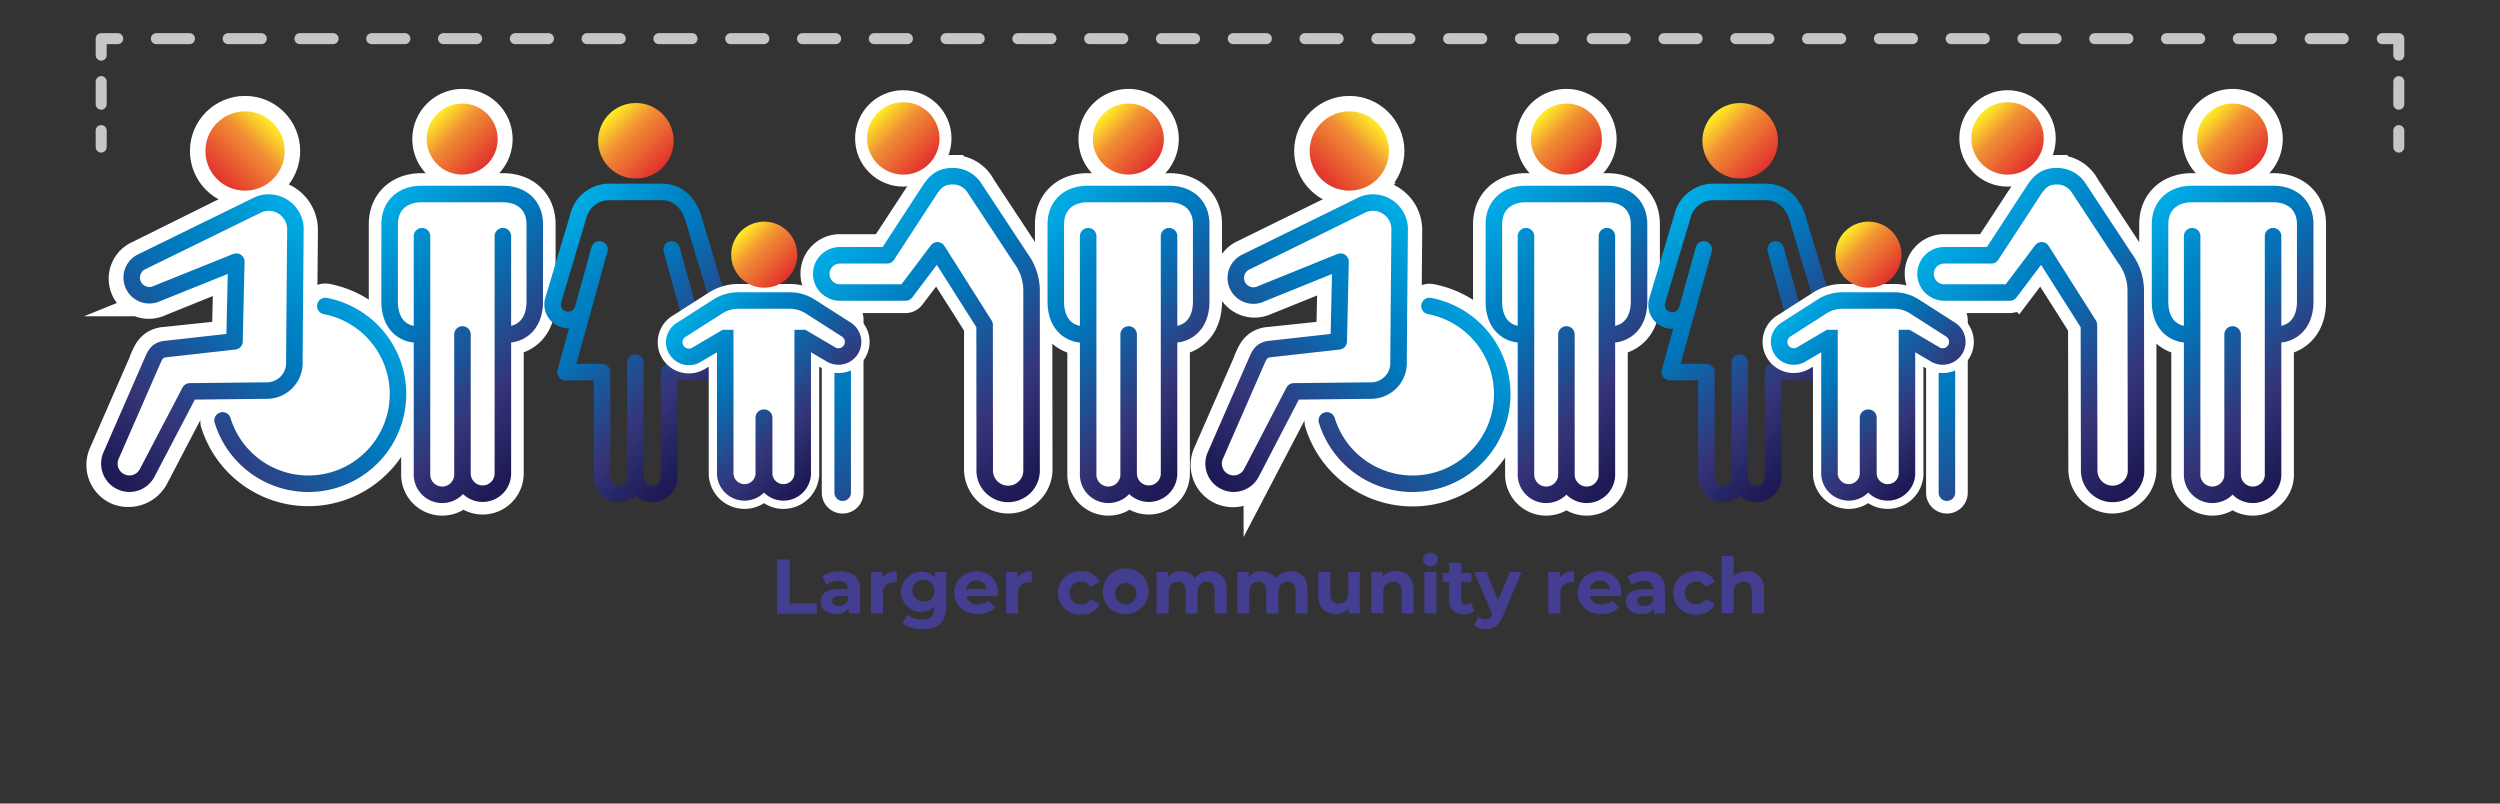<svg xmlns="http://www.w3.org/2000/svg" xmlns:xlink="http://www.w3.org/1999/xlink" viewBox="0 0 454.09 145.95"><rect x="0" y="0" width="454.09" height="145.95" fill="#333333" stroke="none"/><defs><style>.cls-1{fill:#433e8f;}.cls-10,.cls-11,.cls-12,.cls-13,.cls-14,.cls-16,.cls-2,.cls-23,.cls-24,.cls-25,.cls-26,.cls-27,.cls-28,.cls-3,.cls-4{fill:none;}.cls-2,.cls-3,.cls-4{stroke:#c6c6c5;stroke-width:2px;}.cls-10,.cls-11,.cls-12,.cls-13,.cls-14,.cls-15,.cls-16,.cls-2,.cls-23,.cls-24,.cls-25,.cls-26,.cls-27,.cls-28,.cls-3,.cls-4,.cls-9{stroke-linecap:round;}.cls-10,.cls-11,.cls-12,.cls-13,.cls-14,.cls-2,.cls-23,.cls-24,.cls-25,.cls-26,.cls-27,.cls-3,.cls-4,.cls-9{stroke-linejoin:round;}.cls-3{stroke-dasharray:4.11 4.8;}.cls-4{stroke-dasharray:6.02 7.02;}.cls-15,.cls-5,.cls-6,.cls-7,.cls-8,.cls-9{fill:#fff;}.cls-15,.cls-5,.cls-6,.cls-7,.cls-9{stroke:#fff;}.cls-15,.cls-16,.cls-28,.cls-5,.cls-6,.cls-7{stroke-miterlimit:10;}.cls-5{stroke-width:5.62px;}.cls-6{stroke-width:5.36px;}.cls-7{stroke-width:3.79px;}.cls-9{stroke-width:7.57px;}.cls-10,.cls-11,.cls-12,.cls-13,.cls-14,.cls-16,.cls-23,.cls-24,.cls-25,.cls-26,.cls-27,.cls-28{stroke-width:3px;}.cls-10{stroke:url(#New_Gradient_Swatch_2);}.cls-11{stroke:url(#New_Gradient_Swatch_2-2);}.cls-12{stroke:url(#New_Gradient_Swatch_2-3);}.cls-13{stroke:url(#New_Gradient_Swatch_2-4);}.cls-14{stroke:url(#New_Gradient_Swatch_2-5);}.cls-15{stroke-width:6px;}.cls-16{stroke:url(#New_Gradient_Swatch_2-6);}.cls-17{fill:url(#New_Gradient_Swatch_3);}.cls-18{fill:url(#New_Gradient_Swatch_3-2);}.cls-19{fill:url(#New_Gradient_Swatch_3-3);}.cls-20{fill:url(#New_Gradient_Swatch_3-4);}.cls-21{fill:url(#New_Gradient_Swatch_3-5);}.cls-22{fill:url(#New_Gradient_Swatch_3-6);}.cls-23{stroke:url(#New_Gradient_Swatch_2-7);}.cls-24{stroke:url(#New_Gradient_Swatch_2-8);}.cls-25{stroke:url(#New_Gradient_Swatch_2-9);}.cls-26{stroke:url(#New_Gradient_Swatch_2-10);}.cls-27{stroke:url(#New_Gradient_Swatch_2-11);}.cls-28{stroke:url(#New_Gradient_Swatch_2-12);}.cls-29{fill:url(#New_Gradient_Swatch_3-7);}.cls-30{fill:url(#New_Gradient_Swatch_3-8);}.cls-31{fill:url(#New_Gradient_Swatch_3-9);}.cls-32{fill:url(#New_Gradient_Swatch_3-10);}.cls-33{fill:url(#New_Gradient_Swatch_3-11);}.cls-34{fill:url(#New_Gradient_Swatch_3-12);}</style><linearGradient id="New_Gradient_Swatch_2" x1="-2469.27" y1="47.85" x2="-2427.09" y2="90.03" gradientTransform="matrix(-1, 0, 0, 1, -2405.29, 0)" gradientUnits="userSpaceOnUse"><stop offset="0" stop-color="#00ade6"/><stop offset="0.06" stop-color="#00a3de"/><stop offset="0.25" stop-color="#0083c5"/><stop offset="0.36" stop-color="#0077bc"/><stop offset="0.73" stop-color="#353579"/><stop offset="0.97" stop-color="#1d1a55"/></linearGradient><linearGradient id="New_Gradient_Swatch_2-2" x1="97.77" y1="43.24" x2="133.03" y2="78.5" gradientTransform="matrix(1, 0, 0, 1, 0, 0)" xlink:href="#New_Gradient_Swatch_2"/><linearGradient id="New_Gradient_Swatch_2-3" x1="149.32" y1="46.05" x2="189.9" y2="86.63" gradientTransform="matrix(1, 0, 0, 1, 0, 0)" xlink:href="#New_Gradient_Swatch_2"/><linearGradient id="New_Gradient_Swatch_2-4" x1="65.43" y1="41.45" x2="102.47" y2="78.49" gradientTransform="matrix(1, 0, 0, 1, 0, 0)" xlink:href="#New_Gradient_Swatch_2"/><linearGradient id="New_Gradient_Swatch_2-5" x1="186.43" y1="41.45" x2="223.47" y2="78.49" gradientTransform="matrix(1, 0, 0, 1, 0, 0)" xlink:href="#New_Gradient_Swatch_2"/><linearGradient id="New_Gradient_Swatch_2-6" x1="125.18" y1="56.16" x2="152.27" y2="83.25" gradientTransform="matrix(1, 0, 0, 1, 0, 0)" xlink:href="#New_Gradient_Swatch_2"/><linearGradient id="New_Gradient_Swatch_3" x1="-535.4" y1="1459.68" x2="-525.22" y2="1449.5" gradientTransform="matrix(0, 1, 1, 0, -1410.09, 557.74)" gradientUnits="userSpaceOnUse"><stop offset="0" stop-color="#ffee25"/><stop offset="0.37" stop-color="#f08f34"/><stop offset="1" stop-color="#e2312d"/></linearGradient><linearGradient id="New_Gradient_Swatch_3-2" x1="110.65" y1="20.72" x2="120.36" y2="30.42" gradientTransform="matrix(1, 0, 0, 1, 0, 0)" xlink:href="#New_Gradient_Swatch_3"/><linearGradient id="New_Gradient_Swatch_3-3" x1="-537.25" y1="-1154.62" x2="-527.95" y2="-1163.93" gradientTransform="translate(-995.21 557.74) rotate(90)" xlink:href="#New_Gradient_Swatch_3"/><linearGradient id="New_Gradient_Swatch_3-4" x1="79.39" y1="20.7" x2="88.5" y2="29.82" gradientTransform="matrix(1, 0, 0, 1, 0, 0)" xlink:href="#New_Gradient_Swatch_3"/><linearGradient id="New_Gradient_Swatch_3-5" x1="200.39" y1="20.7" x2="209.5" y2="29.82" gradientTransform="matrix(1, 0, 0, 1, 0, 0)" xlink:href="#New_Gradient_Swatch_3"/><linearGradient id="New_Gradient_Swatch_3-6" x1="134.57" y1="42.02" x2="143.05" y2="50.49" gradientTransform="matrix(1, 0, 0, 1, 0, 0)" xlink:href="#New_Gradient_Swatch_3"/><linearGradient id="New_Gradient_Swatch_2-7" x1="-2669.84" y1="47.85" x2="-2627.67" y2="90.03" xlink:href="#New_Gradient_Swatch_2"/><linearGradient id="New_Gradient_Swatch_2-8" x1="298.34" y1="43.24" x2="333.6" y2="78.5" gradientTransform="matrix(1, 0, 0, 1, 0, 0)" xlink:href="#New_Gradient_Swatch_2"/><linearGradient id="New_Gradient_Swatch_2-9" x1="349.89" y1="46.05" x2="390.48" y2="86.63" gradientTransform="matrix(1, 0, 0, 1, 0, 0)" xlink:href="#New_Gradient_Swatch_2"/><linearGradient id="New_Gradient_Swatch_2-10" x1="266" y1="41.45" x2="303.04" y2="78.49" gradientTransform="matrix(1, 0, 0, 1, 0, 0)" xlink:href="#New_Gradient_Swatch_2"/><linearGradient id="New_Gradient_Swatch_2-11" x1="387" y1="41.45" x2="424.04" y2="78.49" gradientTransform="matrix(1, 0, 0, 1, 0, 0)" xlink:href="#New_Gradient_Swatch_2"/><linearGradient id="New_Gradient_Swatch_2-12" x1="325.76" y1="56.16" x2="352.84" y2="83.25" gradientTransform="matrix(1, 0, 0, 1, 0, 0)" xlink:href="#New_Gradient_Swatch_2"/><linearGradient id="New_Gradient_Swatch_3-7" x1="-535.4" y1="1660.26" x2="-525.22" y2="1650.07" xlink:href="#New_Gradient_Swatch_3"/><linearGradient id="New_Gradient_Swatch_3-8" x1="311.22" y1="20.72" x2="320.93" y2="30.42" gradientTransform="matrix(1, 0, 0, 1, 0, 0)" xlink:href="#New_Gradient_Swatch_3"/><linearGradient id="New_Gradient_Swatch_3-9" x1="-537.25" y1="-1355.2" x2="-527.95" y2="-1364.5" gradientTransform="translate(-995.21 557.74) rotate(90)" xlink:href="#New_Gradient_Swatch_3"/><linearGradient id="New_Gradient_Swatch_3-10" x1="279.96" y1="20.7" x2="289.08" y2="29.82" gradientTransform="matrix(1, 0, 0, 1, 0, 0)" xlink:href="#New_Gradient_Swatch_3"/><linearGradient id="New_Gradient_Swatch_3-11" x1="400.96" y1="20.7" x2="410.08" y2="29.82" gradientTransform="matrix(1, 0, 0, 1, 0, 0)" xlink:href="#New_Gradient_Swatch_3"/><linearGradient id="New_Gradient_Swatch_3-12" x1="335.14" y1="42.02" x2="343.62" y2="50.49" gradientTransform="matrix(1, 0, 0, 1, 0, 0)" xlink:href="#New_Gradient_Swatch_3"/></defs><title>four_t</title><g id="Orange-3" data-name="Orange"><path class="cls-1" d="M141.16,101.62h2.27v8h4.92v1.85h-7.19Z"/><path class="cls-1" d="M156.22,107.13v4.3h-2.05v-.94a2.47,2.47,0,0,1-2.29,1.05c-1.77,0-2.82-1-2.82-2.28S150,107,152.3,107H154c0-.94-.56-1.48-1.73-1.48a3.62,3.62,0,0,0-2.18.7l-.78-1.53a5.8,5.8,0,0,1,3.25-.91C154.89,103.78,156.22,104.84,156.22,107.13ZM154,109.05v-.77h-1.5c-1,0-1.34.37-1.34.88s.46.91,1.23.91A1.61,1.61,0,0,0,154,109.05Z"/><path class="cls-1" d="M162.87,103.78v2l-.49,0a1.85,1.85,0,0,0-2,2.1v3.56h-2.18v-7.54h2.08v1A3.08,3.08,0,0,1,162.87,103.78Z"/><path class="cls-1" d="M171.87,103.89v6.28c0,2.8-1.51,4.09-4.23,4.09a6.18,6.18,0,0,1-3.7-1l.87-1.57a4.49,4.49,0,0,0,2.66.85c1.54,0,2.21-.7,2.21-2v-.33a3.1,3.1,0,0,1-2.38.94,3.64,3.64,0,1,1,0-7.28,3,3,0,0,1,2.5,1.08v-1Zm-2.16,3.53a2,2,0,1,0-2,1.85A1.82,1.82,0,0,0,169.71,107.42Z"/><path class="cls-1" d="M181.24,108.28h-5.71a2,2,0,0,0,2.16,1.51,2.55,2.55,0,0,0,1.89-.73l1.17,1.26a4,4,0,0,1-3.11,1.22c-2.61,0-4.3-1.64-4.3-3.88a3.83,3.83,0,0,1,4-3.88,3.73,3.73,0,0,1,3.92,3.91C181.28,107.85,181.25,108.09,181.24,108.28ZM175.51,107h3.71a1.8,1.8,0,0,0-1.85-1.57A1.78,1.78,0,0,0,175.51,107Z"/><path class="cls-1" d="M187.41,103.78v2a4.15,4.15,0,0,0-.49,0,1.85,1.85,0,0,0-2,2.1v3.56h-2.18v-7.54h2.09v1A3.06,3.06,0,0,1,187.41,103.78Z"/><path class="cls-1" d="M192.17,107.66a3.89,3.89,0,0,1,4.2-3.88,3.44,3.44,0,0,1,3.37,1.92l-1.69.91a1.88,1.88,0,0,0-1.7-1,2.09,2.09,0,0,0,0,4.18,1.86,1.86,0,0,0,1.7-1l1.69.92a3.48,3.48,0,0,1-3.37,1.91A3.89,3.89,0,0,1,192.17,107.66Z"/><path class="cls-1" d="M200.34,107.66a4.15,4.15,0,1,1,4.15,3.88A3.88,3.88,0,0,1,200.34,107.66Zm6.07,0a1.94,1.94,0,1,0-1.92,2.09A1.91,1.91,0,0,0,206.41,107.66Z"/><path class="cls-1" d="M222.8,107.11v4.32h-2.18v-4c0-1.22-.55-1.78-1.43-1.78s-1.67.63-1.67,2v3.79h-2.18v-4c0-1.22-.52-1.78-1.43-1.78s-1.65.63-1.65,2v3.79h-2.19v-7.54h2.09v.87a3.07,3.07,0,0,1,2.37-1A2.81,2.81,0,0,1,217,105a3.38,3.38,0,0,1,2.71-1.23C221.52,103.78,222.8,104.82,222.8,107.11Z"/><path class="cls-1" d="M237.49,107.11v4.32h-2.18v-4c0-1.22-.55-1.78-1.43-1.78s-1.67.63-1.67,2v3.79H230v-4c0-1.22-.51-1.78-1.42-1.78s-1.66.63-1.66,2v3.79h-2.18v-7.54h2.08v.87a3.07,3.07,0,0,1,2.37-1,2.8,2.8,0,0,1,2.48,1.23,3.38,3.38,0,0,1,2.72-1.23C236.2,103.78,237.49,104.82,237.49,107.11Z"/><path class="cls-1" d="M247,103.89v7.54H245v-.9a3,3,0,0,1-2.34,1c-1.89,0-3.22-1.07-3.22-3.39v-4.26h2.19v3.94c0,1.26.56,1.82,1.52,1.82s1.74-.65,1.74-2v-3.73Z"/><path class="cls-1" d="M256.76,107.11v4.32h-2.18v-4c0-1.22-.56-1.78-1.53-1.78s-1.8.64-1.8,2v3.73h-2.19v-7.54h2.09v.88a3.31,3.31,0,0,1,2.49-1C255.42,103.78,256.76,104.82,256.76,107.11Z"/><path class="cls-1" d="M258.47,101.62a1.25,1.25,0,0,1,1.36-1.22,1.23,1.23,0,0,1,1.36,1.18,1.26,1.26,0,0,1-1.36,1.26A1.24,1.24,0,0,1,258.47,101.62Zm.26,2.27h2.19v7.54h-2.19Z"/><path class="cls-1" d="M267.81,111.06a3.15,3.15,0,0,1-1.78.48,2.49,2.49,0,0,1-2.82-2.7v-3.1h-1.16v-1.68h1.16v-1.84h2.19v1.84h1.88v1.68H265.4v3.07a.88.88,0,0,0,.94,1,1.49,1.49,0,0,0,.88-.28Z"/><path class="cls-1" d="M276.38,103.89l-3.41,8c-.72,1.82-1.76,2.37-3.12,2.37a3.37,3.37,0,0,1-2.1-.69l.8-1.56a1.9,1.9,0,0,0,1.23.48c.6,0,.94-.26,1.23-.94l0-.07-3.26-7.59H270l2.12,5.11,2.13-5.11Z"/><path class="cls-1" d="M285.91,103.78v2a4.15,4.15,0,0,0-.49,0,1.85,1.85,0,0,0-2,2.1v3.56h-2.19v-7.54h2.09v1A3.06,3.06,0,0,1,285.91,103.78Z"/><path class="cls-1" d="M294.48,108.28h-5.7a2,2,0,0,0,2.16,1.51,2.57,2.57,0,0,0,1.89-.73l1.16,1.26a3.94,3.94,0,0,1-3.11,1.22c-2.6,0-4.3-1.64-4.3-3.88a3.83,3.83,0,0,1,4-3.88,3.73,3.73,0,0,1,3.92,3.91C294.52,107.85,294.49,108.09,294.48,108.28ZM288.75,107h3.71a1.88,1.88,0,0,0-3.71,0Z"/><path class="cls-1" d="M302.43,107.13v4.3h-2v-.94a2.49,2.49,0,0,1-2.3,1.05c-1.77,0-2.82-1-2.82-2.28s.94-2.26,3.24-2.26h1.74c0-.94-.56-1.48-1.74-1.48a3.59,3.59,0,0,0-2.17.7l-.78-1.53a5.74,5.74,0,0,1,3.24-.91C301.1,103.78,302.43,104.84,302.43,107.13Zm-2.18,1.92v-.77h-1.5c-1,0-1.35.37-1.35.88s.47.91,1.24.91A1.62,1.62,0,0,0,300.25,109.05Z"/><path class="cls-1" d="M303.93,107.66a3.89,3.89,0,0,1,4.2-3.88,3.44,3.44,0,0,1,3.37,1.92l-1.69.91a1.88,1.88,0,0,0-1.7-1,2.09,2.09,0,0,0,0,4.18,1.86,1.86,0,0,0,1.7-1l1.69.92a3.48,3.48,0,0,1-3.37,1.91A3.89,3.89,0,0,1,303.93,107.66Z"/><path class="cls-1" d="M320.41,107.11v4.32h-2.19v-4c0-1.22-.56-1.78-1.52-1.78s-1.81.64-1.81,2v3.73H312.7V101h2.19v3.64a3.34,3.34,0,0,1,2.39-.89C319.06,103.78,320.41,104.82,320.41,107.11Z"/><line class="cls-2" x1="18.38" y1="26.72" x2="18.38" y2="23.72"/><line class="cls-3" x1="18.38" y1="18.93" x2="18.38" y2="12.42"/><polyline class="cls-2" points="18.38 10.02 18.38 7.02 21.38 7.02"/><line class="cls-4" x1="28.4" y1="7.02" x2="429.2" y2="7.02"/><polyline class="cls-2" points="432.71 7.02 435.71 7.02 435.71 10.02"/><line class="cls-3" x1="435.71" y1="14.82" x2="435.71" y2="21.33"/><line class="cls-2" x1="435.71" y1="23.72" x2="435.71" y2="26.72"/><circle class="cls-5" cx="44.51" cy="27.43" r="7.2"/><path class="cls-6" d="M21.29,89a5,5,0,0,1-2.45-6.66l7.43-17,0-.08c.63-1.45,1.22-2.81,3.34-3.17h.09l11.47-1.21.26-11.12-12.37,5a4.61,4.61,0,0,1-4.05-8.29L46.37,35.88l.1,0a6,6,0,0,1,5.76.56,6.4,6.4,0,0,1,2.83,5.1s0,.53,0,1.36c-.13,13.87-.19,21.65-.19,23.15a6.48,6.48,0,0,1-6.27,6.34l-13.26.14L28,86.57l0,0a5.23,5.23,0,0,1-4.52,2.83A5,5,0,0,1,21.29,89ZM57.71,55.31a1.4,1.4,0,0,1,1.64-1.11A17.69,17.69,0,1,1,39.09,76.77,1.41,1.41,0,0,1,41.78,76"/><circle class="cls-7" cx="164.07" cy="25.14" r="6.86"/><path class="cls-7" d="M183.16,91.38A6.16,6.16,0,0,1,177,85.23L177,59.5l-6.82-10.76L166,54.22a1.91,1.91,0,0,1-1.51.75H152.56a5.27,5.27,0,1,1,0-10.54h7.56l7-10.69c1.19-1.86,2.65-3.69,6-3.69a6.53,6.53,0,0,1,5.51,3.09l0,.06,8.28,12.56,0,0,.22.35a11.37,11.37,0,0,1,2.1,6.67c0,2.29.05,32.1.05,32.4A6.16,6.16,0,0,1,183.16,91.38Zm-30.1,0a1.89,1.89,0,0,1-1.9-1.89V58.15a1.9,1.9,0,1,1,3.79,0V89.49A1.89,1.89,0,0,1,153.06,91.38Z"/><path class="cls-8" d="M84,33a7.78,7.78,0,1,1,7.77-7.78A7.79,7.79,0,0,1,84,33Z"/><path class="cls-8" d="M84,18.81a6.45,6.45,0,1,1-6.45,6.45A6.44,6.44,0,0,1,84,18.81m0-2.66a9.11,9.11,0,1,0,9.11,9.11A9.12,9.12,0,0,0,84,16.15Z"/><path class="cls-9" d="M84,60.75V86a3.68,3.68,0,1,1-7.35,0V42.9M92.13,60.75c2.08,0,5-1.44,5-6v-14c0-3.61-2.55-5.51-5.75-5.51H76.52c-3.19,0-5.75,1.9-5.75,5.51v14c0,4.59,2.92,6,5,6M84,86a3.67,3.67,0,1,0,7.34,0V42.9"/><rect class="cls-8" x="78.58" y="47.52" width="11.15" height="27.14"/><path class="cls-8" d="M205,33a7.78,7.78,0,1,1,7.77-7.78A7.79,7.79,0,0,1,205,33Z"/><path class="cls-8" d="M205,18.81a6.45,6.45,0,1,1-6.45,6.45A6.44,6.44,0,0,1,205,18.81m0-2.66a9.11,9.11,0,1,0,9.11,9.11A9.12,9.12,0,0,0,205,16.15Z"/><path class="cls-9" d="M205,60.75V86a3.68,3.68,0,1,1-7.35,0V42.9m15.53,17.85c2.08,0,5-1.44,5-6v-14c0-3.61-2.55-5.51-5.75-5.51H197.52c-3.19,0-5.75,1.9-5.75,5.51v14c0,4.59,2.92,6,5,6M205,86a3.67,3.67,0,1,0,7.34,0V42.9"/><rect class="cls-8" x="199.58" y="47.52" width="11.15" height="27.14"/><path class="cls-10" d="M26.72,85.92a3.64,3.64,0,0,1-6.59-3.07l7.43-17c.62-1.42.93-2.19,2.33-2.43L42.59,62l.33-14.48-14.4,5.79a3.2,3.2,0,0,1-2.85-5.73L47,37.14a4.86,4.86,0,0,1,6.66,4.35c0,.2-.19,21.87-.19,24.52a5,5,0,0,1-4.88,4.93l-14.11.15Zm13.71-9.56A16.29,16.29,0,1,0,59.09,55.58"/><path class="cls-11" d="M105.88,56.15a2.82,2.82,0,0,1-5.43-1.51L105,39.44a5.8,5.8,0,0,1,5.79-4.58h4.63m-9.66,21.77,3.13-11.33-6.17,22.28h6.64V86.67a3,3,0,0,0,6.06,0V65.87M125,56.15a2.82,2.82,0,1,0,5.43-1.51l-4.46-14.91c-.5-1.76-2-4.87-5.88-4.87h-4.63m0,51.81a3,3,0,0,0,6.07,0V67.58h6.64L122,45.3l3.13,11.33"/><path class="cls-12" d="M178.84,59l-8.57-13.53-5.78,7.66H152.55a3.38,3.38,0,0,1,0-6.76h8.58l7.53-11.55C169.84,33,170.82,32,173.09,32a4.64,4.64,0,0,1,4,2.29l8.28,12.56a10,10,0,0,1,2,6c0,2.32,0,32.4,0,32.4a4.26,4.26,0,1,1-8.51,0Zm-25.78-.8V89.49"/><path class="cls-13" d="M84,60.75V86a3.68,3.68,0,1,1-7.35,0V42.9M92.13,60.75c2.08,0,5-1.44,5-6v-14c0-3.61-2.55-5.51-5.75-5.51H76.52c-3.19,0-5.75,1.9-5.75,5.51v14c0,4.59,2.92,6,5,6M84,86a3.67,3.67,0,1,0,7.34,0V42.9"/><path class="cls-14" d="M205,60.75V86a3.68,3.68,0,1,1-7.35,0V42.9m15.53,17.85c2.08,0,5-1.44,5-6v-14c0-3.61-2.55-5.51-5.75-5.51H197.52c-3.19,0-5.75,1.9-5.75,5.51v14c0,4.59,2.92,6,5,6M205,86a3.67,3.67,0,1,0,7.34,0V42.9"/><path class="cls-15" d="M138.73,75.87c0,3.84,0,10.32,0,10.32a3.51,3.51,0,0,1-7,0V61.4a0,0,0,0,0-.07,0l-5.09,3a2.66,2.66,0,1,1-2.66-4.6l6.44-4.12a7,7,0,0,1,3.76-1.1h9.31a6.94,6.94,0,0,1,3.76,1.1l6.44,4.12a2.65,2.65,0,0,1-2.65,4.6l-5.1-3a0,0,0,0,0-.07,0V86.19a3.51,3.51,0,0,1-7,0s0-6.48,0-10.32"/><path class="cls-16" d="M138.73,75.87c0,3.84,0,10.32,0,10.32a3.51,3.51,0,0,1-7,0V61.4a0,0,0,0,0-.07,0l-5.09,3a2.66,2.66,0,1,1-2.66-4.6l6.44-4.12a7,7,0,0,1,3.76-1.1h9.31a6.94,6.94,0,0,1,3.76,1.1l6.44,4.12a2.65,2.65,0,0,1-2.65,4.6l-5.1-3a0,0,0,0,0-.07,0V86.19a3.51,3.51,0,0,1-7,0s0-6.48,0-10.32"/><circle class="cls-17" cx="44.51" cy="27.43" r="7.2"/><circle class="cls-18" cx="115.5" cy="25.57" r="6.86"/><circle class="cls-19" cx="164.07" cy="25.14" r="6.58"/><circle class="cls-20" cx="83.95" cy="25.26" r="6.45"/><circle class="cls-21" cx="204.95" cy="25.26" r="6.45"/><circle class="cls-22" cx="138.81" cy="46.26" r="6"/><circle class="cls-5" cx="245.08" cy="27.43" r="7.2"/><path class="cls-6" d="M221.87,89a5,5,0,0,1-2.46-6.66l7.44-17,0-.08c.63-1.45,1.22-2.81,3.34-3.17h.09l11.48-1.21L242,49.66l-12.37,5a4.61,4.61,0,0,1-4-8.29l21.32-10.47.11,0a6,6,0,0,1,5.75.56,6.4,6.4,0,0,1,2.83,5.1s0,.53,0,1.36c-.12,13.87-.19,21.65-.19,23.15a6.47,6.47,0,0,1-6.26,6.34l-13.27.14-7.36,14.08,0,0A5.21,5.21,0,0,1,224,89.44,5,5,0,0,1,221.87,89Zm36.41-33.64a1.4,1.4,0,0,1,1.65-1.11,17.69,17.69,0,1,1-20.27,22.57,1.41,1.41,0,0,1,2.69-.82"/><circle class="cls-7" cx="364.64" cy="25.14" r="6.86"/><path class="cls-7" d="M383.73,91.38a6.16,6.16,0,0,1-6.15-6.15l-.05-25.73-6.82-10.76-4.14,5.48a1.89,1.89,0,0,1-1.51.75H353.13a5.27,5.27,0,1,1,0-10.54h7.55l7-10.69c1.2-1.86,2.65-3.69,6-3.69a6.53,6.53,0,0,1,5.51,3.09l0,.06,8.27,12.56,0,0,.22.35a11.36,11.36,0,0,1,2.11,6.67c0,2.29,0,32.1,0,32.4A6.16,6.16,0,0,1,383.73,91.38Zm-30.1,0a1.88,1.88,0,0,1-1.89-1.89V58.15a1.89,1.89,0,1,1,3.78,0V89.49A1.88,1.88,0,0,1,353.63,91.38Z"/><path class="cls-8" d="M284.52,33a7.78,7.78,0,1,1,7.78-7.78A7.79,7.79,0,0,1,284.52,33Z"/><path class="cls-8" d="M284.52,18.81a6.45,6.45,0,1,1-6.45,6.45,6.45,6.45,0,0,1,6.45-6.45m0-2.66a9.11,9.11,0,1,0,9.11,9.11,9.12,9.12,0,0,0-9.11-9.11Z"/><path class="cls-9" d="M284.52,60.75V86a3.68,3.68,0,1,1-7.35,0V42.9m15.54,17.85c2.07,0,5-1.44,5-6v-14c0-3.61-2.56-5.51-5.75-5.51H277.09c-3.19,0-5.75,1.9-5.75,5.51v14c0,4.59,2.92,6,5,6M284.52,86a3.68,3.68,0,1,0,7.35,0V42.9"/><rect class="cls-8" x="279.16" y="47.52" width="11.15" height="27.14"/><path class="cls-8" d="M405.52,33a7.78,7.78,0,1,1,7.78-7.78A7.79,7.79,0,0,1,405.52,33Z"/><path class="cls-8" d="M405.52,18.81a6.45,6.45,0,1,1-6.45,6.45,6.45,6.45,0,0,1,6.45-6.45m0-2.66a9.11,9.11,0,1,0,9.11,9.11,9.12,9.12,0,0,0-9.11-9.11Z"/><path class="cls-9" d="M405.52,60.75V86a3.68,3.68,0,1,1-7.35,0V42.9m15.54,17.85c2.07,0,5-1.44,5-6v-14c0-3.61-2.56-5.51-5.75-5.51H398.09c-3.19,0-5.75,1.9-5.75,5.51v14c0,4.59,2.92,6,5,6M405.52,86a3.68,3.68,0,1,0,7.35,0V42.9"/><rect class="cls-8" x="400.16" y="47.52" width="11.15" height="27.14"/><path class="cls-23" d="M227.29,85.92a3.64,3.64,0,0,1-6.59-3.07s6.82-15.61,7.43-17,.93-2.19,2.33-2.43L243.16,62l.33-14.48L229.1,53.35a3.2,3.2,0,1,1-2.86-5.73l21.32-10.48a4.86,4.86,0,0,1,6.67,4.35c0,.2-.2,21.87-.2,24.52a5,5,0,0,1-4.88,4.93L235,71.09ZM241,76.36a16.29,16.29,0,1,0,18.65-20.78"/><path class="cls-24" d="M306.45,56.15A2.82,2.82,0,1,1,301,54.64l4.55-15.2a5.81,5.81,0,0,1,5.79-4.58H316m-9.66,21.77,3.13-11.33-6.17,22.28h6.64V86.67a3,3,0,0,0,6.07,0V65.87m9.54-9.72A2.82,2.82,0,0,0,331,54.64l-4.46-14.91c-.5-1.76-2-4.87-5.88-4.87H316m0,51.81a3,3,0,0,0,6.06,0V67.58h6.64L322.53,45.3l3.13,11.33"/><path class="cls-25" d="M379.42,59l-8.58-13.53-5.78,7.66H353.13a3.38,3.38,0,1,1,0-6.76h8.57l7.54-11.55C370.41,33,371.4,32,373.66,32a4.67,4.67,0,0,1,4,2.29l8.27,12.56a9.93,9.93,0,0,1,2,6c0,2.32.05,32.4.05,32.4a4.26,4.26,0,1,1-8.51,0Zm-25.79-.8V89.49"/><path class="cls-26" d="M284.52,60.75V86a3.68,3.68,0,1,1-7.35,0V42.9m15.54,17.85c2.07,0,5-1.44,5-6v-14c0-3.61-2.56-5.51-5.75-5.51H277.09c-3.19,0-5.75,1.9-5.75,5.51v14c0,4.59,2.92,6,5,6M284.52,86a3.68,3.68,0,1,0,7.35,0V42.9"/><path class="cls-27" d="M405.52,60.75V86a3.68,3.68,0,1,1-7.35,0V42.9m15.54,17.85c2.07,0,5-1.44,5-6v-14c0-3.61-2.56-5.51-5.75-5.51H398.09c-3.19,0-5.75,1.9-5.75,5.51v14c0,4.59,2.92,6,5,6M405.52,86a3.68,3.68,0,1,0,7.35,0V42.9"/><path class="cls-15" d="M339.3,75.87c0,3.84,0,10.32,0,10.32a3.51,3.51,0,0,1-7,0V61.4a0,0,0,0,0-.07,0l-5.1,3a2.65,2.65,0,1,1-2.65-4.6l6.44-4.12a6.93,6.93,0,0,1,3.75-1.1H344a6.93,6.93,0,0,1,3.75,1.1l6.44,4.12a2.65,2.65,0,1,1-2.65,4.6l-5.1-3a0,0,0,0,0-.07,0V86.19a3.51,3.51,0,0,1-7,0s0-6.48,0-10.32"/><path class="cls-28" d="M339.3,75.87c0,3.84,0,10.32,0,10.32a3.51,3.51,0,0,1-7,0V61.4a0,0,0,0,0-.07,0l-5.1,3a2.65,2.65,0,1,1-2.65-4.6l6.44-4.12a6.93,6.93,0,0,1,3.75-1.1H344a6.93,6.93,0,0,1,3.75,1.1l6.44,4.12a2.65,2.65,0,1,1-2.65,4.6l-5.1-3a0,0,0,0,0-.07,0V86.19a3.51,3.51,0,0,1-7,0s0-6.48,0-10.32"/><circle class="cls-29" cx="245.08" cy="27.43" r="7.2"/><circle class="cls-30" cx="316.08" cy="25.57" r="6.86"/><circle class="cls-31" cx="364.64" cy="25.14" r="6.58"/><circle class="cls-32" cx="284.52" cy="25.26" r="6.45"/><circle class="cls-33" cx="405.52" cy="25.26" r="6.45"/><circle class="cls-34" cx="339.38" cy="46.26" r="6"/></g></svg>
